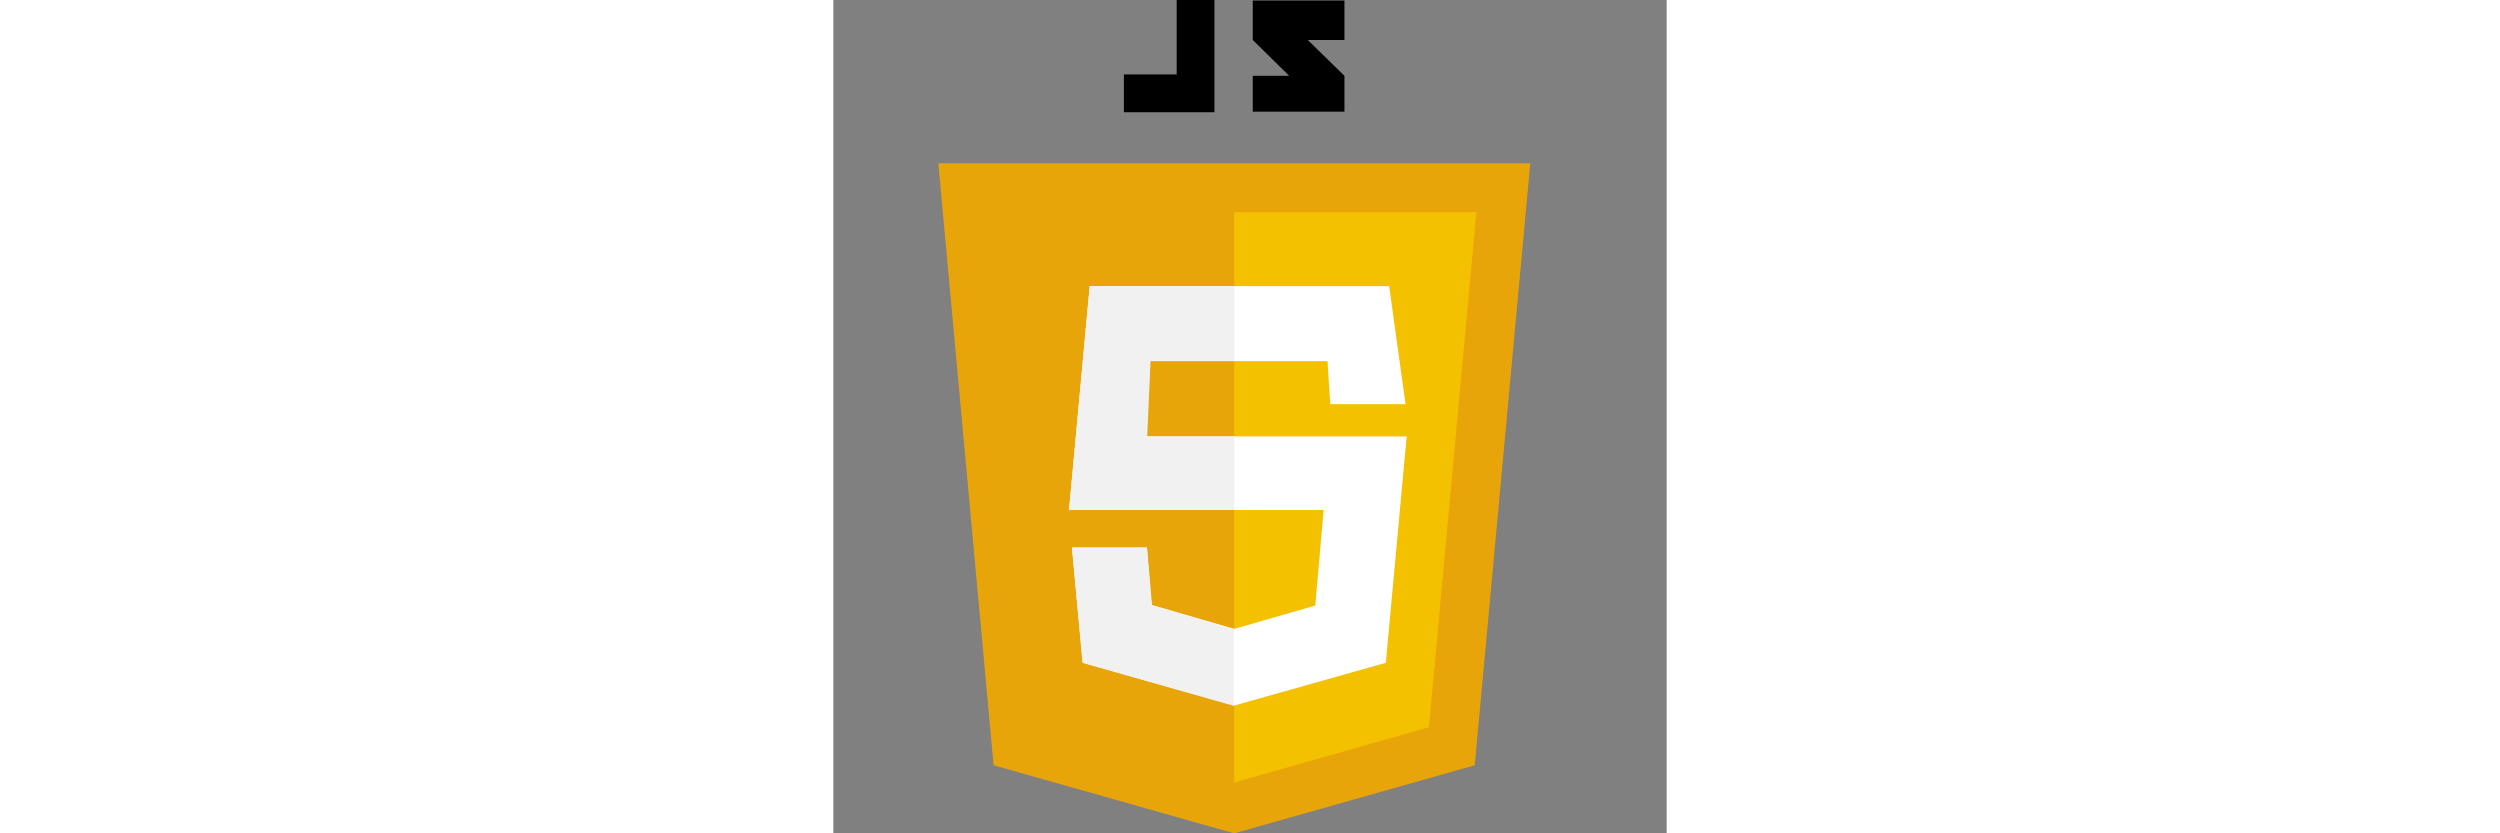 <?xml version="1.0" encoding="utf-8"?>
<!-- Generator: Adobe Illustrator 22.0.1, SVG Export Plug-In . SVG Version: 6.00 Build 0)  -->
<svg version="1.1" id="Capa_1" xmlns="http://www.w3.org/2000/svg" xmlns:xlink="http://www.w3.org/1999/xlink" x="0px" y="0px"
	 viewBox="0 0 300 300" style="enable-background:new 0 0 300 300;" xml:space="preserve" height="100px">
<rect x="0" y="0" width="300" height="300" fill="#808080" stroke="none"/>
<style type="text/css">
	.st0{fill:#E8A50A;}
	.st1{fill:#F3C100;}
	.st2{fill:#FFFFFF;}
	.st3{fill:#F1F1F2;}
</style>
<g>
	<polygon class="st0" points="250.9,58.8 144.3,58.8 144.3,58.8 37.8,58.8 57.7,275.5 144.3,300 144.3,300 144.3,300 144.3,300 
		144.3,300 230.9,275.5 	"/>
	<polygon class="st1" points="144.3,76.4 144.3,281.7 144.3,281.7 214.4,261.8 231.5,76.4 	"/>
	<polygon class="st2" points="200.1,103 92.3,103 84.8,184.2 84.9,183.6 176.5,183.6 173.5,218 144.3,226.4 114.7,217.8 
		112.9,197.1 85.9,197.1 89.8,238.6 144.3,254 198.9,238.6 206.4,157.1 109.2,157.1 110.4,130 177.9,130 178.9,145.5 206,145.5 	"/>
	<g>
		<path class="st3" d="M144.3,103H92.3l-7.5,81.1l0.2-0.5h59.4v-26.5h-31.4l1.2-27.2h30.2V103z M112.9,197.1H85.9l3.8,41.5
			l54.5,15.5v-27.6l-29.7-8.6L112.9,197.1z"/>
	</g>
	<g>
		<polygon points="123.6,26.8 104.6,26.8 104.6,40.4 123.6,40.4 133.7,40.4 137.2,40.4 137.2,0 123.6,0 		"/>
		<path d="M184,0.2H151c0,0,0,7.1,0,14.2c4.4,4.4,6.7,6.5,13.1,12.9c-3.7,0-13.1,0-13.1,0v12.9H184V27.3l-13.2-12.9H184V0.2z"/>
	</g>
</g>
</svg>

